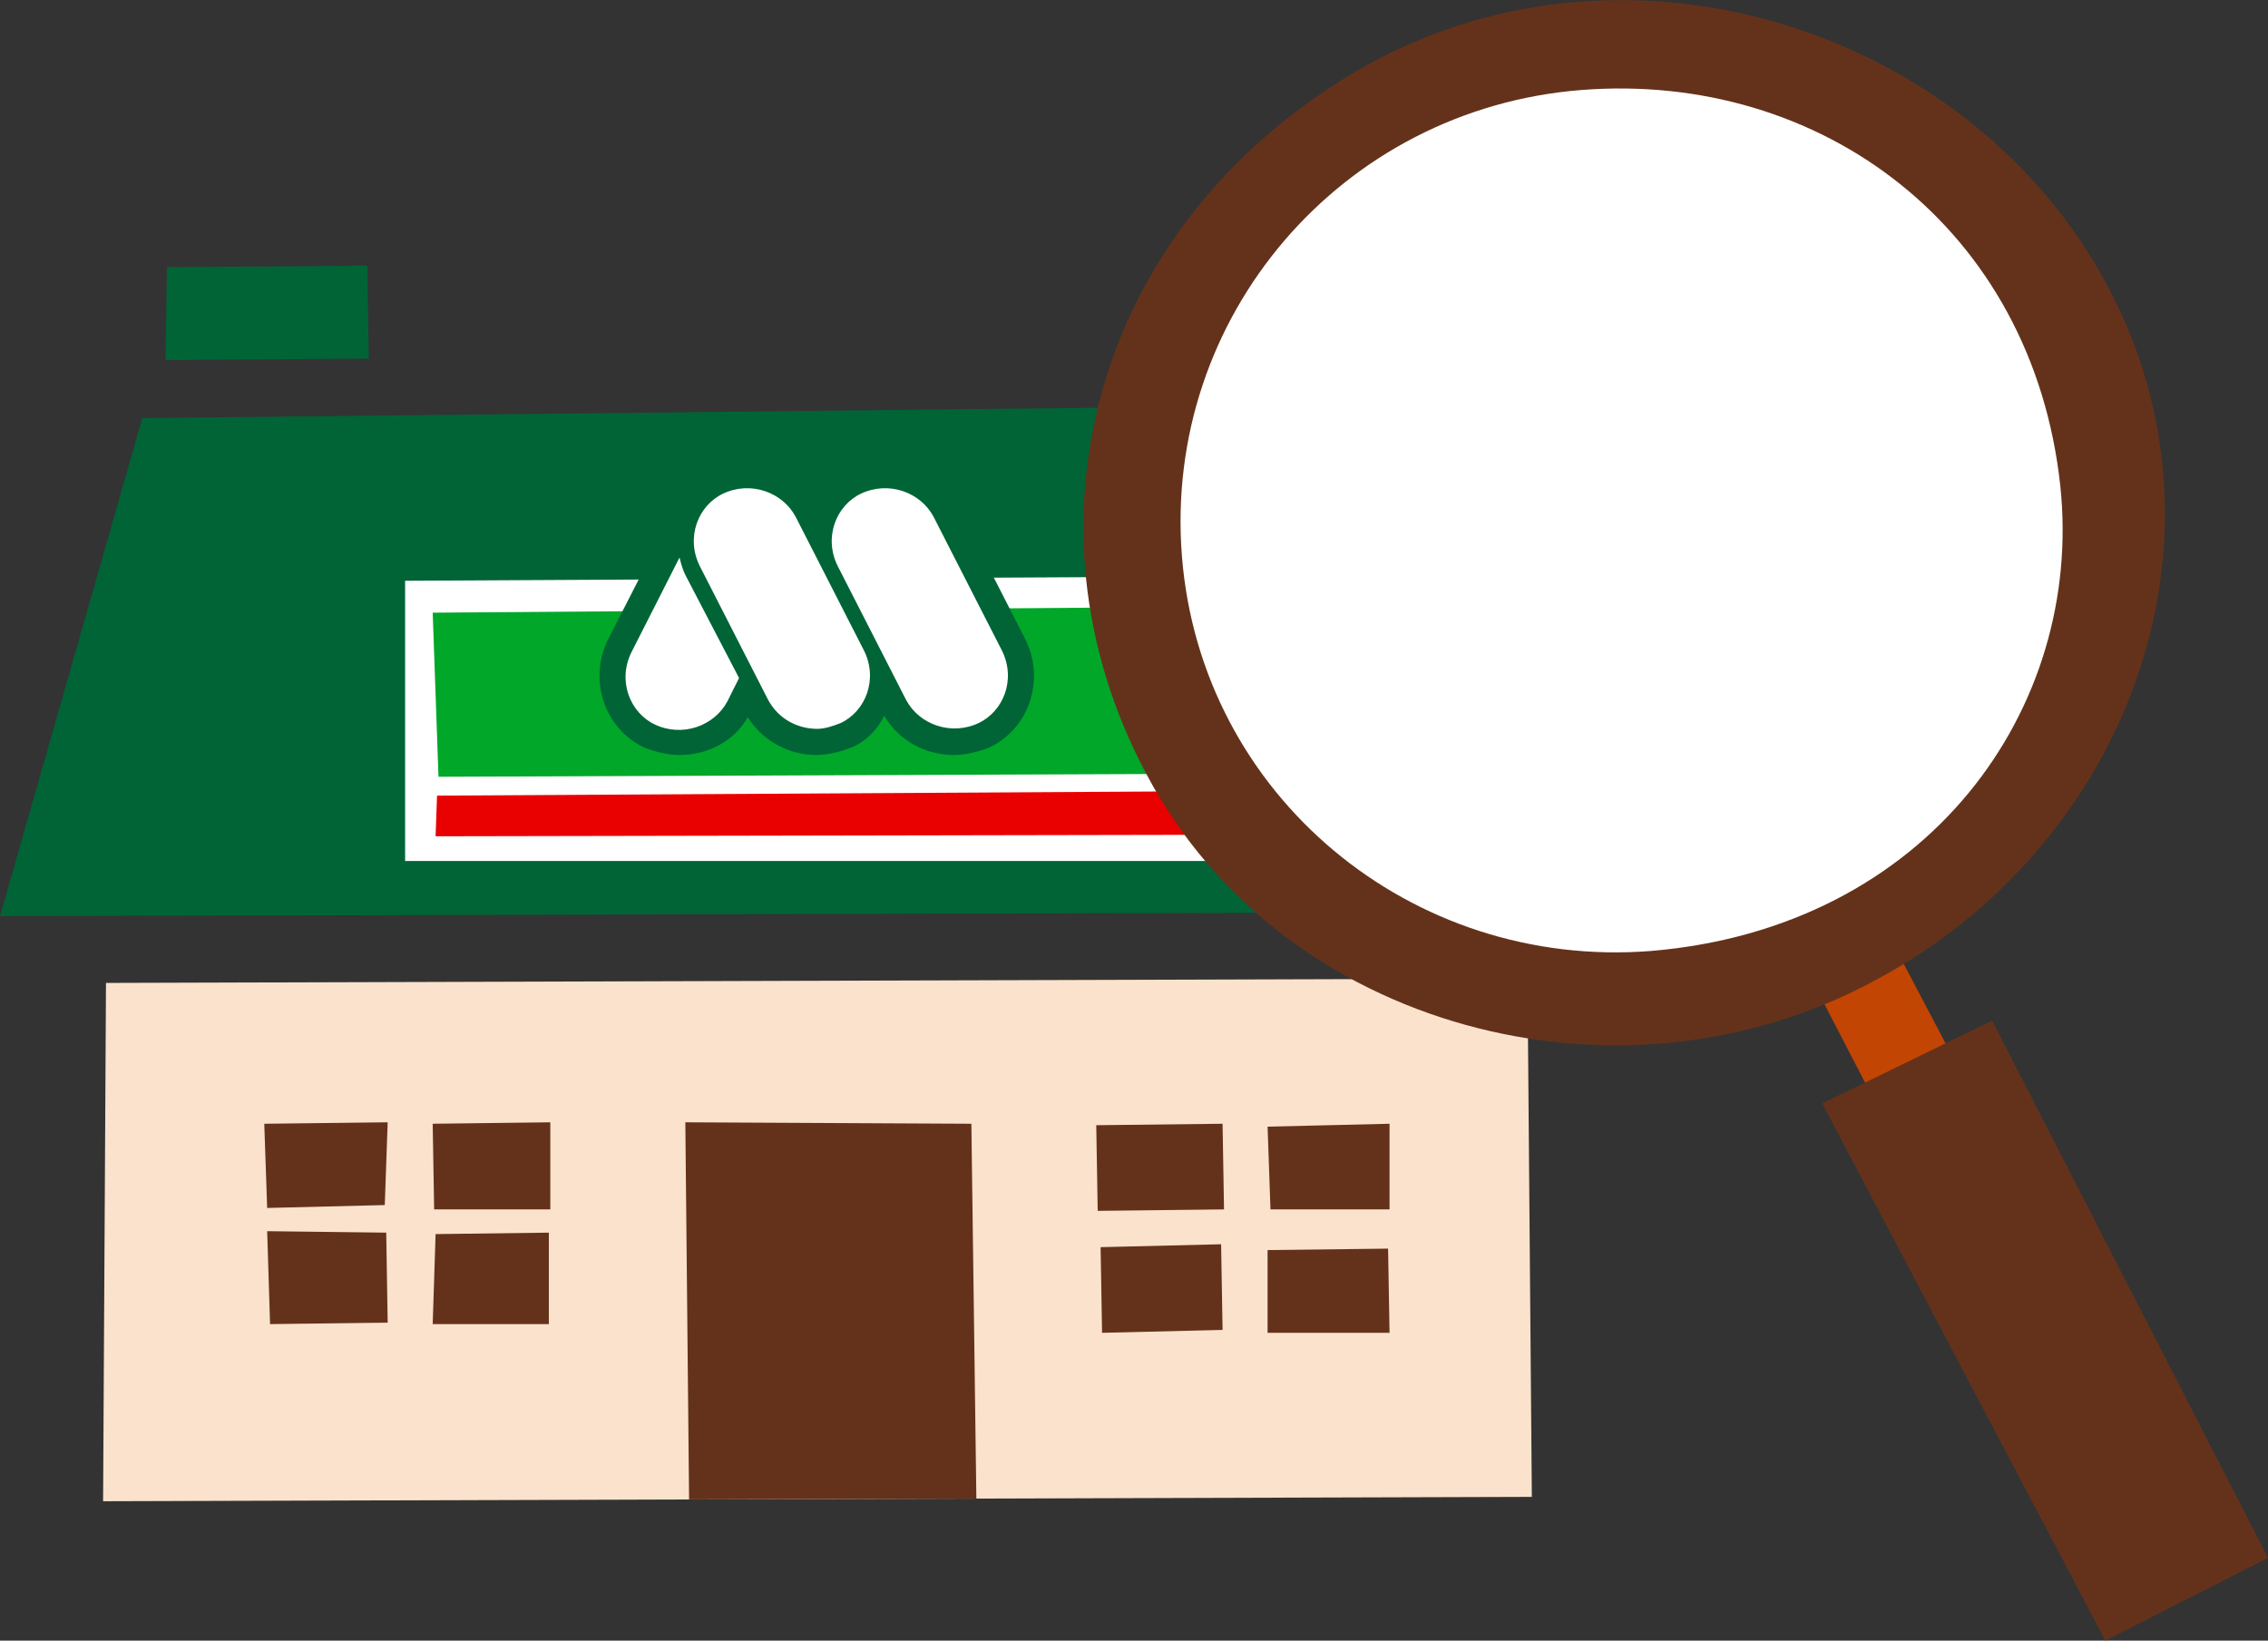 <svg viewBox="0 0 156.2 113" xmlns="http://www.w3.org/2000/svg" xmlns:xlink="http://www.w3.org/1999/xlink"><rect x="0" y="0" width="156.2" height="113" fill="#333333" stroke="none"/><clipPath id="a"><path d="m7.3 67.7-.2 35.7 98.4-.3-.3-35.7z"/></clipPath><path d="m0 63.1 112.9-.3-11-35-92.1 1z" fill="#006436"/><path d="m7.3 67.7-.2 35.7 98.4-.3-.3-35.7z" fill="#fbe2cc"/><path clip-path="url(#a)" d="m47.2 77.3.3 30.2h19.8l-.4-30.1z" fill="#64321b"/><path d="m29.8 77.4.1 5.9h8v-6z" fill="#64321b"/><path d="m11.5 18.4-.1 6.4 14-.1-.1-6.4zm76.3.1-.1 6.3 13.7-.1-.1-6.4z" fill="#006436"/><path d="m30 85-.2 6.2h8v-6.3zm-3.3 6.1-.1-6.2-8.2-.1.2 6.4zm-.2-8.1.2-5.7-8.5.1.2 5.8zm49-5.5.1 5.9 8.7-.1-.1-5.9zm.3 8.4.1 5.9 8.3-.2-.1-5.9zm19.9 5.9-.1-5.8-8.3.1v5.7zm0-8.5v-5.9l-8.4.2.2 5.7z" fill="#64321b"/><path d="m84.6 59.3h-56.7v-19.3l56.7-.3z" fill="#fff"/><path d="m82.3 53.3-52.1.2-.4-11.3 52.5-.4z" fill="#00a728"/><path d="m82.5 57.5-52.5.1.1-2.8 52.4-.3z" fill="#e90000"/><path d="m70.6 44-4.7-9.2c-.9-1.8-2.8-2.9-4.9-2.9-.8 0-1.6.2-2.4.5-1 .4-1.8 1.2-2.3 2.2-1-1.7-2.8-2.7-4.8-2.7-.8 0-1.6.2-2.4.5-.5.2-1 .6-1.4 1l-.2-.4-.7 1.4c-.1.1-.1.3-.2.4l-4.7 9.2c-.7 1.4-.8 2.9-.3 4.4.5 1.4 1.5 2.5 2.8 3.1.8.3 1.6.5 2.4.5 2 0 3.8-1 4.7-2.6 1 1.6 2.8 2.6 4.7 2.6.8 0 1.6-.2 2.4-.5 1-.4 1.8-1.2 2.3-2.2 1 1.7 2.8 2.7 4.8 2.7.8 0 1.6-.2 2.4-.5 1.3-.6 2.3-1.7 2.8-3.1.5-1.5.4-3-.3-4.4" fill="#006436"/><path clip-rule="evenodd" d="m59.5 44.8c1 2 .1 4.2-1.6 5-.5.2-1.1.4-1.6.4-1.4 0-2.7-.7-3.4-2l-4.7-9.2c-1-2-.1-4.2 1.6-5 1.9-.9 4.1-.1 5 1.6zm9.5 0c1 2 .1 4.2-1.6 5-1.9.9-4.1.1-5-1.6l-4.7-9.2c-1-2-.1-4.2 1.6-5 1.9-.9 4.1-.1 5 1.6zm-18.1 1.9c-1.3-2.5-3.7-7.1-3.7-7.1-.2-.4-.3-.8-.4-1.2l-3.3 6.5c-1 2-.1 4.2 1.6 5 1.9.9 4.1.1 5-1.6z" fill="#fff" fill-rule="evenodd"/><path d="m137.7 78.9-5.5 2.9-9.9-19.1 5.5-2.6z" fill="#c34503"/><path d="m156.2 107.3-11.2 5.7-19.5-37 11.7-5.7zm-11.1-87.7c9.4 17.5 1.5 38.7-16.1 48-17.5 9.4-40.7 3.3-50-14.2-9.4-17.5-3.4-38.6 15.3-49 18.1-9.9 41.4-2.3 50.8 15.2" fill="#64321b"/><path d="m113.7 65.5c-16.5 1.3-31-10.7-32.3-27.2s11-30.8 27.5-32.1 31.1 9.5 33 27.3c1.6 15.3-9.1 30.4-28.2 32" fill="#fff"/></svg>